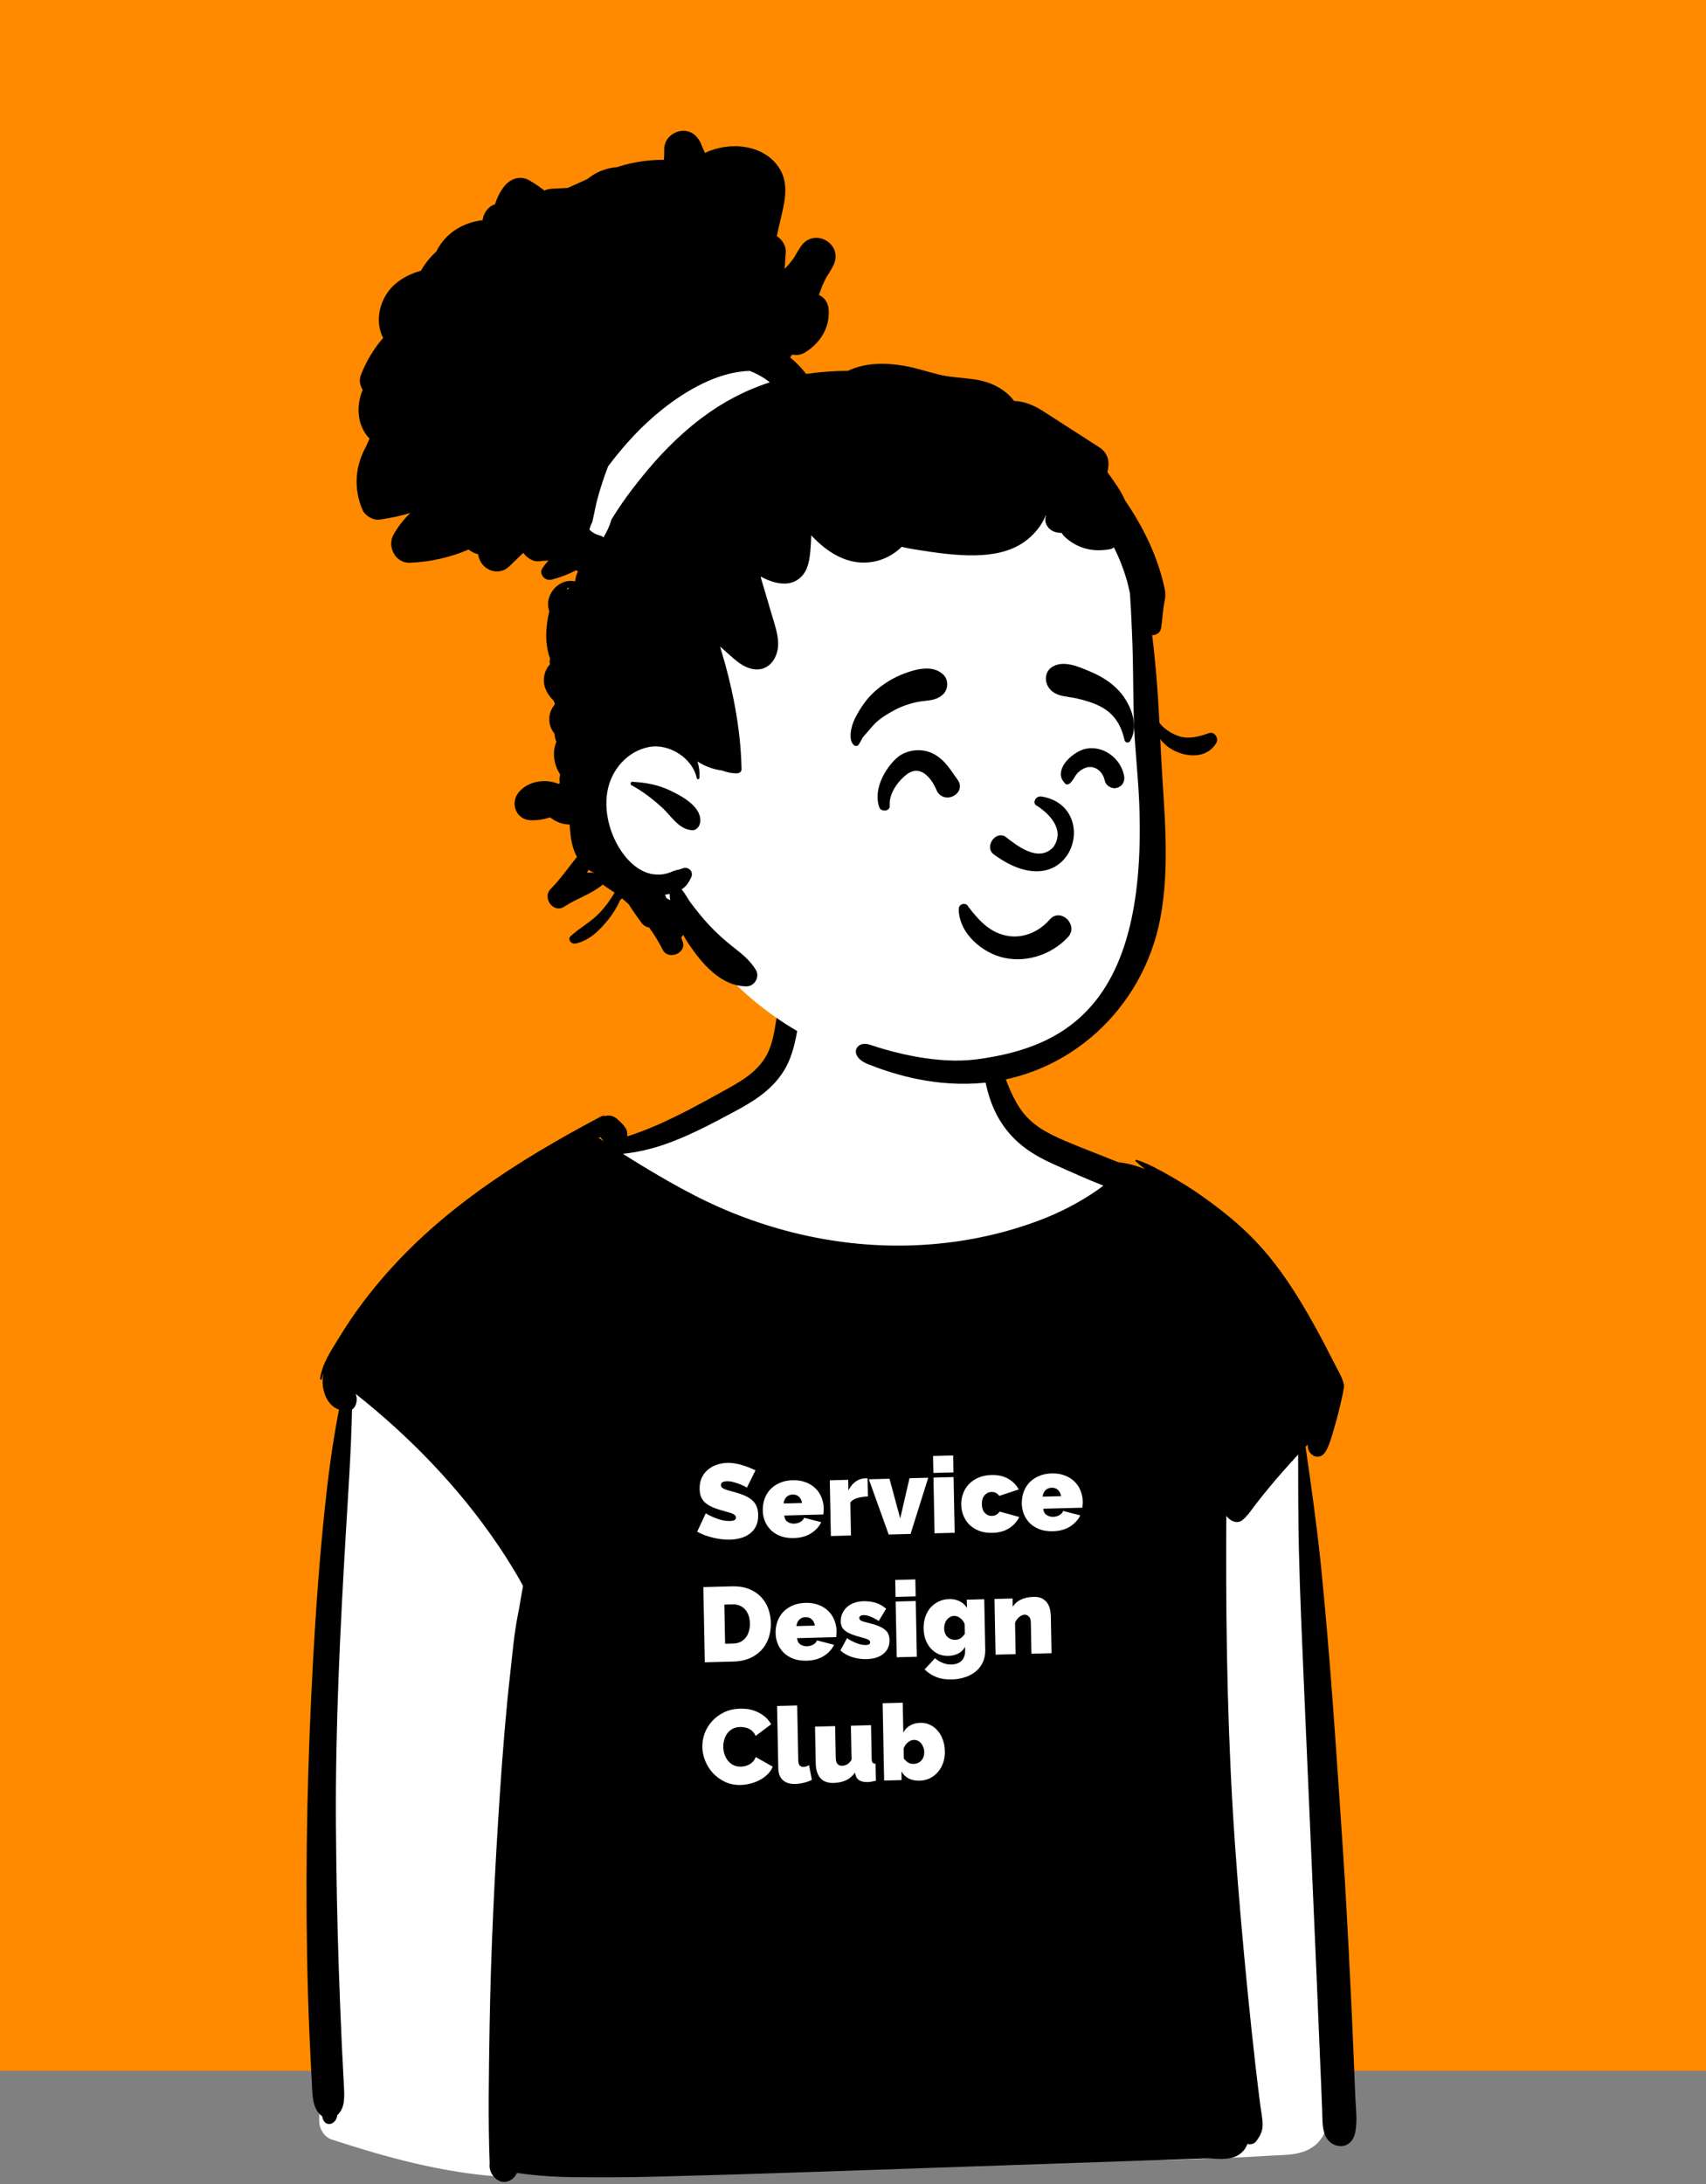 <svg width="361" height="462" viewBox="0 0 361 462" fill="none" xmlns="http://www.w3.org/2000/svg">
<rect x="0" y="0" width="361" height="462" fill="#808080" stroke="none"/>
<rect x="-6.141" width="371" height="438" fill="#FF8A00"/>
<path fill-rule="evenodd" clip-rule="evenodd" d="M174.339 194.162C178.354 192.871 182.969 193.021 187.088 193.351C191.271 193.687 195.76 194.262 199.685 196.075C203.097 197.652 205.975 200.303 207.728 204.102C209.17 207.225 209.846 210.65 210.269 214.129C210.443 215.553 210.588 216.98 210.726 218.408L211.009 221.38C211.12 222.517 211.217 223.369 211.412 224.636C211.951 228.143 212.701 231.073 214.376 233.624C218.431 239.801 225.054 241.868 231.076 244.504C234.93 246.191 237.982 249.226 238.828 254.102C239.645 258.806 270.703 298.271 273.752 301.598L273.836 301.688C276.201 304.161 275.923 308.809 276.254 312.202C276.608 315.841 276.946 319.482 277.267 323.124C277.917 330.524 278.497 337.932 279.006 345.347C280.995 374.344 281.897 403.442 281.706 432.53L281.694 434.176C281.664 437.868 281.688 441.576 281.545 445.264C281.408 448.808 280.484 452.356 277.656 454.207C275.035 455.923 271.722 455.772 268.793 455.943L268.618 455.953C265.475 456.153 262.332 456.317 259.187 456.452C246.405 457.001 233.611 457.061 220.822 456.992C195.449 456.857 170.052 456.209 144.703 457.859C138.242 458.279 117.642 455.724 111.201 456.452C105.045 457.148 110.327 460.654 106.524 460.423C94.016 459.663 82.152 456.422 70.168 452.519C68.671 452.032 67.526 450.345 67.545 448.521C67.768 428.493 68.255 408.47 69.016 388.459C69.693 370.634 70.587 352.821 71.695 335.025C72.176 327.289 72.699 319.557 73.261 311.829L73.505 308.518C73.823 304.247 74.006 299.898 74.729 295.686C75.445 291.521 77.068 287.909 79.421 284.681C81.533 281.786 105.443 259.119 111.201 254.828C116.713 250.72 122.501 247.255 128.159 243.447C130.513 241.864 132.774 242.434 134.786 240.489C135.846 239.465 151.23 232.559 155.381 230.28L155.503 230.212C158.68 228.443 161.603 226.524 163.798 223.464C164.534 222.438 165.977 215.975 165.98 213.91C165.985 210.221 165.744 206.335 166.703 202.762C167.849 198.489 170.611 195.36 174.339 194.162Z" fill="white"/>
<path fill-rule="evenodd" clip-rule="evenodd" d="M263.726 320.533C263.669 320.598 263.61 320.665 263.553 320.734C263.619 320.626 263.675 320.515 263.726 320.404V320.533ZM126.69 240.666C126.804 240.607 126.914 240.548 127.025 240.489C127.081 240.583 127.15 240.67 127.222 240.756C127.401 240.968 127.577 241.197 127.763 241.405C127.404 241.162 127.046 240.916 126.69 240.666ZM286.469 435.611C286.263 430.557 286.033 425.503 285.788 420.449C285.304 410.57 284.805 400.691 284.139 390.825C282.786 370.834 281.525 350.85 279.497 330.932C278.645 322.582 277.456 314.296 276.264 306.005C276.417 305.845 276.572 305.686 276.724 305.53C276.56 307.798 279.213 309.235 280.527 306.973C280.626 306.803 280.721 306.633 280.817 306.456C281.955 304.319 284.578 293.836 284.396 292.948C284.067 291.349 283.153 289.927 282.439 288.519C281.815 287.287 281.184 286.056 280.545 284.835C279.27 282.389 277.955 279.968 276.578 277.599C273.725 272.694 270.606 267.983 266.931 263.866C263.128 259.599 258.764 256.092 254.256 252.911C252.09 251.385 249.855 250.001 247.579 248.71C245.332 247.441 242.874 246.036 240.454 245.314C240.316 245.273 240.176 245.495 240.302 245.613C240.944 246.203 241.616 246.757 242.3 247.291C240.448 246.546 238.539 246.008 236.615 245.817C232.89 244.298 229.12 242.907 225.412 241.322C221.768 239.761 218.177 238.006 215.754 234.308C213.684 231.148 212.375 227.28 211.368 223.513C210.263 219.361 209.824 215.045 208.802 210.886C208.721 210.55 208.246 210.511 208.184 210.886C207.455 215.25 207.488 220.155 207.903 224.56C208.339 229.181 209.459 233.715 211.897 237.472C214.729 241.839 218.571 244.27 222.894 246.209C226.38 247.777 229.911 249.373 233.481 250.774C233.015 251.128 232.543 251.482 232.056 251.818C230.12 253.154 228.107 254.34 226.049 255.405C222.29 257.351 218.332 258.808 214.35 259.991C206.938 262.183 199.338 263.297 191.696 263.443C176.407 263.738 160.947 260.019 146.962 252.838C143.025 250.816 139.18 248.592 135.374 246.258C134.185 245.529 132.99 244.794 131.801 244.038C131.9 244.031 132.001 244.021 132.1 244.01C134.756 243.719 137.379 243.126 139.948 242.286C145.209 240.562 150.252 237.874 155.205 235.227C159.405 232.983 163.731 230.426 166.297 225.75C167.668 223.249 168.299 220.315 168.809 217.442C169.38 214.244 170.052 211.032 170.468 207.803C170.614 206.672 170.396 205.142 169.35 204.608C168.932 204.396 168.588 204.222 168.119 204.222C167.083 204.222 166.019 205.097 165.771 206.297C165.159 209.291 164.788 212.368 164.307 215.392C163.892 218.008 163.513 220.738 162.297 223.037C160.173 227.065 156.008 229.125 152.489 231.085C148.029 233.569 143.566 235.99 138.932 238.006C136.892 238.893 134.816 239.699 132.709 240.357C132.793 239.757 132.721 239.126 132.417 238.651C131.909 237.867 131.332 237.346 130.678 236.747C129.967 236.094 129.011 235.754 128.172 236.042C128.172 236.045 128.169 236.042 128.169 236.042C127.828 235.956 127.452 235.99 127.063 236.195C125.862 236.833 124.664 237.478 123.466 238.134C106.232 247.548 89.487 258.607 76.806 275.448C74.978 277.876 73.266 280.43 71.661 283.062C70.102 285.619 68.172 288.394 67.742 291.564C67.706 291.828 68.038 291.95 68.094 291.679C68.196 291.19 68.333 290.711 68.504 290.246C68.148 291.689 68.169 293.223 68.671 294.731C69.266 296.507 70.356 297.684 71.733 298.152C70.35 305.19 69.421 312.322 68.674 319.533C67.602 329.923 66.84 340.336 66.266 350.777C65.119 371.615 64.608 392.556 64.978 413.432C65.083 419.332 65.256 425.233 65.519 431.13C65.651 434.078 65.794 437.023 65.958 439.971C66.12 442.872 65.988 446.066 68.166 447.596C68.193 447.711 68.223 447.821 68.25 447.936C68.778 450.076 71.136 449.39 71.357 447.447C71.36 447.426 71.363 447.402 71.366 447.381C73.146 445.803 72.877 443.173 72.746 440.651C72.605 437.929 72.456 435.209 72.331 432.489C72.092 427.272 71.888 422.055 71.706 416.834C71.351 406.511 71.151 396.174 71.085 385.844C70.953 365.18 71.981 344.547 73.2 323.943C73.711 315.322 74.308 306.74 74.49 298.124C75.444 297.548 75.736 295.911 75.258 294.808C86.545 303.75 97.019 314.441 105.428 326.867C106.832 328.941 108.174 331.078 109.458 333.253C109.877 333.96 110.274 334.696 110.674 335.431C110.286 337.481 109.984 339.566 109.59 341.533C108.777 345.595 108.434 349.809 107.968 353.938C107.021 362.322 106.354 370.782 105.79 379.211C104.678 395.858 103.854 412.502 103.594 429.197C103.451 438.639 103.259 448.14 103.618 457.579C103.352 459.425 104.783 461.229 106.28 461.461C107.591 461.665 108.816 460.875 109.39 459.601C113.476 460.191 117.671 460.462 121.731 460.496C127.201 460.542 132.671 460.535 138.141 460.399C149.084 460.122 160.023 459.796 170.963 459.418C192.843 458.669 214.723 457.916 236.606 457.163C242.674 456.955 248.741 456.747 254.808 456.539C257.545 456.445 260.957 457.361 263.114 454.908C263.484 454.485 263.771 453.989 263.974 453.458C264.619 453.645 265.411 453.462 265.835 452.882C266.627 451.797 267.209 450.791 267.179 449.285C267.153 447.877 266.818 446.392 266.645 444.998C266.316 442.379 265.999 439.76 265.698 437.137C265.103 431.955 264.548 426.766 264.037 421.573C262.991 410.955 262.041 400.312 261.3 389.659C259.83 368.593 259.415 347.416 259.466 326.284C259.472 324.394 259.481 322.503 259.49 320.612C259.559 320.713 259.633 320.806 259.714 320.887C259.78 320.952 259.845 321.018 259.911 321.088C260.676 321.868 261.948 322.271 262.866 321.532C263.992 320.685 264.769 319.415 265.647 318.268C266.57 317.064 267.52 315.891 268.479 314.726C270.337 312.471 272.258 310.31 274.218 308.173C274.376 308.003 274.534 307.83 274.693 307.663C274.705 314.389 274.699 321.112 274.854 327.835C275.087 337.821 275.553 347.798 275.98 357.771C276.829 377.518 277.707 397.26 278.553 417.004C278.789 422.516 279.013 428.032 279.249 433.544C279.368 436.301 279.485 439.059 279.598 441.817C279.658 443.308 279.718 444.804 279.777 446.295C279.843 447.898 279.756 449.611 280.223 451.134C281.283 454.617 285.866 455.109 286.747 451.134C287.3 448.64 286.876 445.754 286.777 443.194C286.675 440.669 286.574 438.14 286.469 435.611Z" fill="black"/>
<path fill-rule="evenodd" clip-rule="evenodd" d="M241.638 141.252C240.844 131.004 242.074 120.263 238.115 110.522C231.211 94.361 211.851 88.972 196.843 82.819C190.83 81.046 170.598 80.798 163.557 78.452C147.624 73.141 143.817 66.814 131.156 76.925C129.019 78.653 127.682 80.53 126.706 83.095L126.746 83.106C126.468 84.175 126.766 85.242 127.394 86.057C121.904 91.656 119.607 100.051 122.424 107.505C131.616 126.901 131.183 137.389 128.222 158.241C124.354 177.708 133.192 184.819 147.828 195.411C147.232 196.564 147.109 198.096 147.886 199.113C164.81 222.846 196.722 234.178 224.064 222.132C235.162 217.202 240.117 205.408 242.945 194.766C246.239 182.849 247.251 170.293 244.569 158.154C243.488 152.54 242.079 146.967 241.638 141.252Z" fill="white"/>
<path fill-rule="evenodd" clip-rule="evenodd" d="M144.016 27.712C146.071 27.405 147.622 28.677 148.36 30.469L148.399 30.566C148.636 31.176 148.9 31.769 149.184 32.352C154.325 29.836 161.66 30.483 164.914 35.579C167.235 39.219 165.819 43.539 164.944 47.399L164.369 49.943C165.48 50.648 166.317 51.911 166.278 53.218L166.273 53.319L166.04 56.866C166.781 56.116 167.459 55.299 168.064 54.429C168.481 53.666 168.932 52.916 169.417 52.189C172.266 47.913 178.663 51.629 176.311 56.209C175.86 57.093 175.352 57.929 174.808 58.736C174.193 59.926 173.689 61.149 173.302 62.406C174.414 62.889 175.269 63.962 175.359 65.582C175.57 69.366 173.579 72.522 170.412 74.506C169.48 75.089 168.518 75.203 167.646 74.986C167.493 75.192 167.339 75.399 167.192 75.609C168.455 76.632 169.594 77.799 170.572 79.093C173.519 78.653 176.482 78.446 179.444 78.439C183.065 76.669 187.401 76.706 191.293 77.369C193.798 77.796 196.203 78.626 198.668 79.222C201.267 79.849 203.906 79.873 206.535 80.299C209.849 80.836 212.755 82.362 214.582 84.799C216.589 84.859 218.701 85.679 220.451 86.793C224.526 89.386 228.578 92.016 232.643 94.626C234.204 95.628 234.787 97.228 234.5 99.012L234.481 99.126L234.344 99.866L234.665 100.321C235.909 102.074 237.263 103.911 238.068 105.846C239.558 107.989 240.904 110.236 242.097 112.553C243.703 115.666 245.029 118.966 245.928 122.353C246.152 123.209 246.376 124.073 246.523 124.946C246.733 126.179 246.409 127.136 246.232 128.319C246.012 129.819 245.931 131.339 245.698 132.843C245.541 133.839 244.692 134.329 243.804 134.356C244.138 136.893 244.378 139.446 244.609 141.979C244.933 145.599 245.153 149.229 245.343 152.859C246.326 154.283 248.333 155.409 249.783 155.799C251.79 156.336 253.895 155.753 255.792 155.069C256.985 154.639 257.963 156.136 257.382 157.136C255.555 160.276 251.647 160.263 248.687 158.873C247.435 158.286 246.336 157.436 245.521 156.329C245.571 157.383 245.624 158.436 245.678 159.493L245.727 160.45C246.329 171.627 247.628 183.189 245.524 194.256C241.88 213.426 225.982 228.022 206.562 229.156C196.371 229.751 187.884 226.747 183.664 225.071C179.444 223.396 181.085 219.979 184.014 220.956C189.061 222.638 198.332 225.145 206.628 224.063C226.183 221.512 242.765 211.759 241.061 169.753C240.82 163.796 240.076 157.836 239.915 151.879C239.762 146.056 239.818 140.229 239.561 134.409L239.476 132.423C239.375 130.103 239.268 127.772 239.094 125.449C238.883 124.549 238.71 123.636 238.452 122.753C237.754 120.349 236.842 118.013 235.71 115.783C235.459 115.973 235.179 116.109 234.875 116.163C232.567 116.576 230.402 116.459 228.241 115.499C227.232 115.056 226.343 114.466 225.515 113.736C225.121 113.393 224.857 113.059 224.65 112.713C223.604 112.729 222.559 112.416 221.904 111.666C221.157 110.811 221.033 109.928 221.326 109.111L221.356 109.029L221.283 109.003C220.401 111.279 218.644 113.283 216.716 114.636C213.67 116.783 209.859 117.403 206.204 117.459C202.169 117.519 197.913 116.899 193.932 116.266C192.879 116.099 191.834 115.909 190.808 115.653C190.768 115.693 190.728 115.739 190.685 115.779C187.268 119.043 182.461 119.883 178.125 118.019C175.62 116.943 173.519 115.209 171.661 113.223C171.635 114.263 171.581 115.303 171.491 116.333L171.454 116.742C171.269 118.66 170.913 120.695 169.46 122.079C167.112 124.323 163.705 123.423 160.996 121.963C160.999 122.033 160.999 122.106 160.999 122.179C161.73 124.659 162.465 127.143 163.2 129.626L163.358 130.155C163.893 131.918 164.479 133.684 164.64 135.529C164.947 139.056 162.596 142.539 158.667 141.356C156.607 140.737 154.956 139.009 153.372 137.624L152.374 136.763C154.956 145.186 156.747 153.909 156.914 162.699C156.924 163.176 156.513 163.536 156.058 163.553C154.996 163.596 153.854 163.386 152.785 162.963C152.725 162.959 152.665 162.956 152.601 162.946C150.777 162.683 149.084 162.026 147.591 161.056C147.935 162.146 148.088 163.316 147.998 164.539C147.975 164.836 147.51 164.939 147.444 164.613C146.582 160.383 141.621 157.186 137.346 157.996C132.756 158.866 129.375 162.806 128.547 167.289C127.659 172.106 129.359 177.676 132.509 181.393C133.958 183.106 135.866 184.536 138.131 184.896C139.166 185.059 140.242 185.003 141.247 184.709C141.675 184.583 142.076 184.406 142.483 184.239C143.078 183.999 143.773 183.963 144.334 183.709C145.606 183.139 146.886 184.309 146.241 185.613C145.68 186.749 145.175 187.516 144.244 188.103C144.998 189.023 145.683 190.303 145.937 190.646C147.233 192.393 148.549 194.043 150.026 195.639C151.529 197.259 153.169 198.739 154.903 200.109L155.631 200.684C157.301 202.005 158.755 203.23 159.933 205.126C160.862 206.623 159.659 208.653 157.919 208.629C152.474 208.553 148.516 203.779 145.697 199.609C145.296 199.013 144.918 198.383 144.568 197.736C144.441 197.939 144.3 198.129 144.143 198.303L144.454 199.136C145.376 201.589 141.404 203.193 140.252 200.903C139.413 199.243 138.441 197.663 137.359 196.169C136.721 196.079 136.096 195.693 135.749 195.193C134.87 193.923 133.885 192.639 133.053 191.286C132.592 190.849 132.118 190.429 131.634 190.019C131.493 190.143 131.35 190.266 131.213 190.396C130.605 191.779 129.853 193.043 128.921 194.233L128.721 194.486C126.936 196.732 124.61 199.03 121.733 199.579C120.854 199.746 120.009 198.656 120.787 197.959C122.802 196.153 125.183 194.923 127.041 192.906C127.956 191.912 128.796 190.818 129.518 189.671L129.683 189.406C129.803 189.209 129.927 189.013 130.054 188.813C129.215 188.243 128.377 187.669 127.538 187.096C125.23 189.064 122.224 189.964 119.672 191.594L119.418 191.759C117.11 193.299 114.678 189.893 116.528 188.023C118.568 185.969 120.271 183.52 122.078 181.237C121.229 179.675 120.826 177.828 120.676 175.962C120.616 175.433 120.57 174.905 120.523 174.376C119.227 174.396 117.925 173.953 116.822 173.189L116.405 172.893C115.065 173.319 113.659 173.526 112.313 173.489C109.146 173.396 107.85 169.786 109.831 167.503C111.852 165.169 115.389 164.659 118.192 165.793C118.282 165.746 118.376 165.696 118.466 165.646C118.332 165.033 118.362 164.476 118.514 163.988L118.47 163.69C117.854 162.746 117.448 161.669 117.295 160.53C117.173 159.629 117.198 158.735 117.407 157.845C117.476 157.548 117.621 157.241 117.732 156.932C117.504 156.358 117.37 155.765 117.328 155.168C117.265 155.093 117.201 155.015 117.141 154.931C115.75 152.983 116.031 150.635 117.355 149.058C117.361 148.958 117.37 148.858 117.384 148.758C117.306 148.584 117.235 148.408 117.17 148.231C115.877 146.929 114.928 145.363 115.105 143.422C115.209 142.28 115.679 141.252 116.391 140.483C116.265 140.111 116.253 139.679 116.406 139.319C115.27 136.303 115.413 132.672 116.231 129.299C116.051 128.786 115.957 128.229 115.977 127.639C116.071 125.136 118.242 122.836 120.814 122.866C121.124 122.869 121.414 122.909 121.692 122.968L121.696 122.908C121.795 122.157 122.002 121.463 122.304 120.84C122.155 120.786 122.018 120.709 121.897 120.607C120.249 121.484 118.505 122.155 116.676 122.612C115.332 122.948 113.955 121.423 114.79 120.163C115.178 119.579 115.606 119.054 116.067 118.575C115.412 118.579 114.746 118.623 114.073 118.709C112.864 118.866 111.514 118.043 110.729 116.929C109.754 117.876 108.775 118.819 107.797 119.763C105.318 122.159 101.574 120.396 101.183 117.236C100.444 117.039 99.756 116.706 99.152 116.229C95.243 117.923 91.038 118.853 86.739 119.029C83.652 119.156 81.849 115.569 83.292 113.036C84.26 111.336 85.463 109.809 86.849 108.483C84.698 109.139 82.477 109.613 80.208 109.916C78.983 110.079 77.249 109.066 76.758 107.943C74.88 103.623 75.041 99.119 77.202 94.916C77.286 94.749 77.379 94.589 77.469 94.429C77.693 93.873 77.937 93.323 78.201 92.782C75.542 90.016 75.311 85.903 76.745 82.459C76.17 81.529 75.95 80.409 76.34 79.396C77.453 76.479 79.056 73.786 81.08 71.472C80.886 71.099 80.716 70.703 80.573 70.276C79.433 66.826 80.753 62.663 83.415 60.259C85.089 58.746 87.013 57.839 89.067 57.259C89.932 55.733 91.045 54.356 92.341 53.196C92.391 53.086 92.441 52.976 92.498 52.866C94.515 49.072 98.19 47.039 102.128 46.569C102.282 45.086 103.284 43.669 104.74 43.209C105.141 41.926 105.739 40.699 106.561 39.586C107.853 37.833 110.001 37.006 112.026 38.156C113.135 38.786 114.197 39.509 115.192 40.309C115.639 40.1 116.146 39.965 116.718 39.921L116.862 39.913L120.156 39.746C121.536 39.136 122.912 38.496 124.291 37.873C125.12 37.189 126.045 36.619 127.054 36.196C128.196 35.719 129.365 35.449 130.538 35.359C131.49 35.049 132.449 34.776 133.424 34.562C135.716 34.062 138.114 33.782 140.492 33.806C140.541 33.192 140.565 32.57 140.56 31.941L140.556 31.626C140.502 29.609 142.116 27.999 144.016 27.712ZM141.706 189.063C141.379 189.133 141.048 189.189 140.718 189.229C140.818 189.476 140.918 189.723 141.015 189.969C141.282 190.119 141.553 190.262 141.823 190.396C141.743 189.943 141.696 189.486 141.706 189.063ZM124.544 183.973L124.322 184.382C124.286 184.448 124.25 184.514 124.216 184.579C124.687 184.542 125.161 184.552 125.629 184.606L125.627 184.556C125.567 184.536 125.507 184.517 125.449 184.489C125.127 184.334 124.827 184.161 124.544 183.973ZM133.82 165.356C136.776 165.528 139.28 165.98 141.967 167.27L142.198 167.383C144.573 168.559 148.501 170.732 148.171 173.849C148.077 174.736 147.433 175.669 146.417 175.599C143.635 175.409 142.045 172.609 140.161 170.863C138.26 169.103 135.925 167.293 133.623 166.083C133.298 165.912 133.426 165.373 133.78 165.356L133.82 165.356ZM120.421 124.292C119.711 124.316 119.949 125.004 120.314 124.429C120.344 124.383 120.38 124.336 120.421 124.292ZM158.645 78.452C151.939 78.628 145.189 82.579 140.164 86.574C135.793 90.049 132.019 94.182 128.677 98.637C127.817 100.856 127.079 103.121 126.455 105.402C126.045 106.909 125.787 108.432 125.443 109.952L125.336 110.418C125.066 110.922 124.865 111.465 124.719 112.025C125.328 112.634 126.118 113.071 126.988 113.278C127.268 113.344 127.501 113.489 127.685 113.68C128.385 112.514 128.997 111.283 129.353 109.979L129.366 109.918C130.712 107.719 132.174 105.587 133.741 103.529C138.063 97.846 142.823 92.666 148.545 88.356C152.885 85.089 157.735 82.529 162.892 80.866C161.63 79.85 160.196 79.046 158.645 78.452Z" fill="black"/>
<path fill-rule="evenodd" clip-rule="evenodd" d="M219.268 202.326C216.796 203.04 214.142 203.104 211.622 202.367C209.336 201.698 206.988 200.227 205.306 198.28C203.811 196.551 202.843 194.449 202.881 192.206C202.886 191.949 202.978 191.736 203.119 191.57C203.271 191.391 203.484 191.268 203.712 191.215C203.946 191.16 204.194 191.18 204.405 191.275C204.596 191.361 204.759 191.508 204.861 191.723C205.12 192.061 205.377 192.395 205.636 192.719C207.715 195.277 209.728 197.189 212.854 197.874C214.551 198.247 216.245 198.082 217.799 197.514C219.463 196.906 220.967 195.838 222.145 194.47C222.678 193.852 223.307 193.6 223.922 193.596C224.618 193.591 225.307 193.914 225.826 194.429C226.336 194.936 226.678 195.625 226.709 196.346C226.736 196.978 226.529 197.639 225.978 198.228C224.164 200.17 221.812 201.592 219.268 202.326ZM219.193 170.287C221.728 171.822 225.59 175.402 222.863 179.208C219.654 182.564 215.033 178.716 212.756 176.976C210.644 175.627 208.272 179.096 210.231 180.671C226.685 192.81 233.363 170.688 220.475 168.482C219.056 168.238 218.529 169.812 219.193 170.287ZM195.484 163.531C194.669 163.012 193.711 162.834 192.649 163.315C191.819 163.691 190.363 164.945 189.35 166.593C188.657 167.721 188.166 169.044 188.268 170.422C188.292 170.742 188.173 170.978 187.986 171.152C187.838 171.29 187.625 171.391 187.374 171.423C187.161 171.45 186.923 171.425 186.729 171.365C186.36 171.25 186.165 171.012 186.092 170.818C185.383 168.941 185.688 166.846 186.483 164.956C187.556 162.406 189.504 160.269 190.781 159.581C192.965 158.402 195.542 158.347 197.729 159.548C199.591 160.571 200.755 162.221 201.913 163.904C202.159 164.261 202.403 164.616 202.656 164.965C203.162 165.664 203.212 166.357 203.016 166.951C202.799 167.61 202.246 168.165 201.554 168.456C200.914 168.725 200.171 168.763 199.514 168.487C198.959 168.253 198.45 167.799 198.127 167.027C197.585 165.727 196.68 164.294 195.484 163.531ZM236.856 166.423C236.298 166.712 235.861 166.8 235.242 166.615C234.9 166.512 234.562 166.316 234.297 166.052C234.035 165.791 233.845 165.465 233.772 165.105C233.591 164.214 233.102 163.381 232.405 162.837C231.81 162.373 231.058 162.127 230.224 162.265C229.325 162.415 228.467 162.99 227.877 163.668C227.68 163.895 227.525 164.152 227.37 164.408C227.079 164.887 226.796 165.332 226.395 165.683C226.243 165.817 226.014 165.909 225.792 165.909C225.702 165.909 225.61 165.895 225.523 165.868C224.627 164.972 224.455 164.293 224.484 163.619C224.514 162.912 224.794 162.197 225.246 161.529C226.305 159.963 228.318 158.679 229.676 158.388C231.535 157.99 233.382 158.468 234.863 159.503C236.386 160.568 237.515 162.221 237.867 164.085C237.952 164.534 237.916 165.018 237.744 165.438C237.577 165.848 237.285 166.2 236.856 166.423ZM199.584 146.835C198.468 147.919 197.147 148.087 195.811 148.236C195.068 148.32 194.476 148.387 193.892 148.518C192.289 148.879 190.704 149.422 189.259 150.204C187.747 151.022 186.101 152.008 184.916 153.271C184.634 153.572 184.368 153.888 184.102 154.204C183.86 154.492 183.626 154.769 183.38 155.037C183.097 155.344 182.829 155.667 182.562 155.988C182.397 156.259 182.364 156.326 182.331 156.395C182.281 156.499 182.222 156.616 182.156 156.741C182.065 156.913 181.958 157.101 181.846 157.271C181.661 157.582 181.561 157.668 181.475 157.706C181.332 157.769 181.196 157.801 181.065 157.784C180.941 157.768 180.825 157.709 180.71 157.612C180.137 157.13 179.968 156.338 179.986 155.498C180.012 154.222 180.484 152.81 180.919 151.942C181.931 149.926 183.334 147.829 185.021 146.324C186.946 144.606 189.053 143.305 191.472 142.409C192.975 141.852 194.716 141.34 196.354 141.405C197.533 141.451 198.659 141.8 199.588 142.673C200.159 143.208 200.433 143.97 200.433 144.731C200.433 145.507 200.148 146.287 199.584 146.835ZM239.126 156.757C239.055 156.873 238.957 156.953 238.848 157.001C238.733 157.052 238.605 157.066 238.482 157.045C238.36 157.025 238.244 156.97 238.152 156.885C238.064 156.804 237.996 156.697 237.966 156.566C237.225 153.323 235.787 150.91 232.716 149.354C231.205 148.589 229.468 148.103 227.824 147.715C227.346 147.602 226.841 147.529 226.333 147.455C224.739 147.223 223.134 146.958 222.095 145.674C221.469 144.901 221.207 143.912 221.355 143.008C221.495 142.156 221.994 141.376 222.902 140.908C225.162 139.743 227.97 140.886 230.252 141.859C230.421 141.931 230.587 142.002 230.75 142.071C232.981 143.009 235.017 144.248 236.69 146.02C238.017 147.426 239.247 149.504 239.742 151.642C240.155 153.42 240.058 155.236 239.126 156.757Z" fill="black"/>
<path d="M158.057 314.637C157.604 314.38 157.137 314.153 156.655 313.956C156.248 313.788 155.789 313.635 155.279 313.499C154.783 313.348 154.296 313.279 153.818 313.291C153.43 313.301 153.118 313.369 152.881 313.495C152.659 313.62 152.551 313.825 152.557 314.109C152.561 314.318 152.631 314.488 152.768 314.619C152.905 314.75 153.102 314.871 153.358 314.984C153.614 315.082 153.922 315.179 154.283 315.274C154.658 315.369 155.079 315.484 155.544 315.622C156.28 315.826 156.942 316.056 157.53 316.309C158.132 316.562 158.646 316.87 159.072 317.232C159.497 317.58 159.826 318.012 160.061 318.529C160.295 319.046 160.419 319.677 160.434 320.424C160.452 321.38 160.289 322.191 159.943 322.858C159.612 323.509 159.159 324.036 158.585 324.44C158.025 324.843 157.381 325.144 156.653 325.342C155.939 325.525 155.216 325.627 154.485 325.646C153.902 325.661 153.304 325.632 152.69 325.559C152.076 325.485 151.462 325.374 150.846 325.226C150.246 325.077 149.659 324.898 149.088 324.689C148.531 324.48 148.011 324.24 147.527 323.968L149.334 320.088C149.863 320.403 150.414 320.68 150.986 320.919C151.468 321.13 152.01 321.318 152.611 321.481C153.226 321.645 153.848 321.718 154.475 321.701C154.953 321.689 155.28 321.62 155.457 321.496C155.649 321.357 155.742 321.182 155.738 320.973C155.734 320.749 155.633 320.565 155.436 320.421C155.254 320.261 154.997 320.126 154.666 320.015C154.335 319.904 153.952 319.795 153.517 319.687C153.097 319.578 152.646 319.448 152.165 319.297C151.458 319.076 150.849 318.838 150.336 318.583C149.822 318.312 149.398 318.01 149.063 317.675C148.728 317.325 148.473 316.928 148.3 316.484C148.142 316.04 148.058 315.527 148.046 314.945C148.029 314.063 148.171 313.283 148.471 312.602C148.787 311.922 149.216 311.35 149.76 310.888C150.304 310.425 150.924 310.072 151.622 309.83C152.334 309.572 153.086 309.433 153.877 309.412C154.459 309.397 155.028 309.442 155.583 309.547C156.137 309.637 156.67 309.765 157.181 309.93C157.707 310.081 158.196 310.255 158.648 310.452C159.1 310.635 159.507 310.811 159.869 310.981L158.057 314.637ZM167.973 325.314C166.943 325.341 166.021 325.208 165.209 324.916C164.396 324.608 163.708 324.186 163.145 323.648C162.597 323.109 162.174 322.485 161.876 321.776C161.578 321.066 161.422 320.316 161.406 319.524C161.39 318.673 161.508 317.863 161.762 317.094C162.031 316.325 162.429 315.65 162.955 315.068C163.497 314.486 164.16 314.021 164.945 313.671C165.745 313.307 166.675 313.11 167.735 313.082C168.78 313.055 169.709 313.202 170.522 313.525C171.335 313.832 172.016 314.263 172.564 314.816C173.128 315.354 173.551 315.993 173.834 316.733C174.132 317.457 174.289 318.222 174.305 319.029C174.309 319.253 174.299 319.485 174.273 319.724C174.263 319.949 174.244 320.151 174.218 320.331L165.953 320.548C166.01 321.174 166.25 321.624 166.674 321.896C167.097 322.154 167.555 322.277 168.048 322.264C168.511 322.252 168.942 322.136 169.341 321.916C169.755 321.696 170.026 321.397 170.153 321.021L173.779 321.956C173.32 322.91 172.595 323.698 171.607 324.322C170.633 324.945 169.422 325.276 167.973 325.314ZM169.711 317.894C169.625 317.329 169.408 316.886 169.058 316.567C168.708 316.247 168.264 316.094 167.727 316.108C167.189 316.123 166.752 316.298 166.415 316.636C166.078 316.974 165.877 317.427 165.814 317.997L169.711 317.894ZM183.654 316.519C182.833 316.541 182.088 316.65 181.419 316.847C180.751 317.044 180.257 317.356 179.936 317.783L180.072 324.772L175.817 324.884L175.587 313.1L179.484 312.998L179.528 315.238C179.931 314.436 180.434 313.817 181.038 313.383C181.657 312.933 182.325 312.699 183.041 312.68C183.325 312.673 183.504 312.676 183.579 312.689L183.654 316.519ZM188.047 324.562L183.852 312.883L188.22 312.768L190.49 321.159L192.453 312.657L196.418 312.553L192.683 324.441L188.047 324.562ZM197.756 324.307L197.526 312.524L201.782 312.412L202.011 324.196L197.756 324.307ZM197.507 311.538L197.437 307.954L201.693 307.842L201.763 311.426L197.507 311.538ZM203.4 318.264C203.385 317.458 203.511 316.685 203.781 315.946C204.05 315.192 204.448 314.531 204.975 313.964C205.516 313.382 206.187 312.917 206.987 312.567C207.787 312.202 208.709 312.006 209.754 311.979C211.188 311.941 212.388 312.208 213.355 312.78C214.338 313.352 215.077 314.102 215.573 315.031L211.454 316.394C211.039 315.822 210.489 315.545 209.802 315.563C209.219 315.579 208.731 315.816 208.337 316.274C207.942 316.718 207.752 317.343 207.768 318.15C207.784 318.956 207.998 319.578 208.409 320.015C208.821 320.438 209.318 320.642 209.9 320.626C210.587 320.608 211.127 320.303 211.518 319.71L215.687 320.855C215.227 321.809 214.518 322.597 213.559 323.22C212.615 323.842 211.426 324.172 209.993 324.21C208.947 324.237 208.018 324.097 207.206 323.79C206.393 323.468 205.704 323.038 205.141 322.5C204.593 321.946 204.169 321.307 203.871 320.583C203.573 319.844 203.416 319.071 203.4 318.264ZM222.788 323.874C221.758 323.901 220.836 323.768 220.024 323.476C219.211 323.168 218.523 322.746 217.96 322.208C217.412 321.669 216.989 321.045 216.691 320.336C216.393 319.626 216.237 318.876 216.221 318.084C216.205 317.233 216.323 316.423 216.577 315.654C216.846 314.885 217.244 314.21 217.77 313.628C218.312 313.046 218.975 312.581 219.76 312.231C220.56 311.867 221.49 311.67 222.55 311.642C223.595 311.615 224.524 311.762 225.337 312.085C226.15 312.392 226.831 312.822 227.379 313.376C227.942 313.914 228.366 314.553 228.649 315.292C228.947 316.017 229.104 316.782 229.12 317.589C229.124 317.813 229.114 318.045 229.088 318.284C229.078 318.509 229.059 318.711 229.033 318.891L220.768 319.108C220.825 319.734 221.065 320.184 221.489 320.456C221.912 320.714 222.37 320.837 222.863 320.824C223.326 320.811 223.757 320.696 224.156 320.476C224.57 320.256 224.841 319.957 224.968 319.58L228.594 320.516C228.135 321.47 227.41 322.258 226.422 322.882C225.448 323.505 224.236 323.836 222.788 323.874ZM224.526 316.454C224.44 315.889 224.222 315.446 223.873 315.127C223.523 314.807 223.079 314.654 222.541 314.668C222.004 314.683 221.567 314.858 221.23 315.196C220.893 315.534 220.692 315.987 220.629 316.557L224.526 316.454ZM149.141 351.593L148.831 335.688L154.946 335.527C156.26 335.492 157.422 335.671 158.43 336.063C159.439 336.455 160.286 337 160.972 337.7C161.658 338.399 162.182 339.229 162.544 340.191C162.906 341.138 163.098 342.156 163.119 343.247C163.143 344.456 162.97 345.559 162.601 346.555C162.247 347.535 161.725 348.386 161.037 349.106C160.349 349.812 159.516 350.371 158.538 350.786C157.559 351.185 156.466 351.4 155.256 351.432L149.141 351.593ZM158.684 343.363C158.673 342.751 158.579 342.193 158.405 341.689C158.231 341.186 157.984 340.759 157.663 340.409C157.358 340.058 156.979 339.792 156.527 339.609C156.075 339.412 155.573 339.321 155.02 339.335L153.273 339.381L153.435 347.67L155.182 347.624C155.749 347.609 156.255 347.491 156.699 347.27C157.143 347.049 157.51 346.748 157.802 346.367C158.108 345.986 158.331 345.539 158.47 345.027C158.625 344.515 158.696 343.96 158.684 343.363ZM170.689 351.251C169.659 351.278 168.737 351.145 167.925 350.853C167.112 350.545 166.424 350.123 165.861 349.585C165.312 349.046 164.889 348.422 164.592 347.713C164.294 347.003 164.137 346.253 164.122 345.461C164.105 344.61 164.224 343.8 164.478 343.032C164.747 342.262 165.145 341.587 165.671 341.005C166.213 340.423 166.876 339.958 167.661 339.608C168.46 339.244 169.39 339.047 170.451 339.019C171.496 338.992 172.425 339.139 173.238 339.462C174.051 339.769 174.731 340.2 175.28 340.753C175.843 341.291 176.267 341.93 176.55 342.67C176.848 343.394 177.005 344.159 177.021 344.966C177.025 345.19 177.014 345.422 176.989 345.661C176.979 345.886 176.96 346.088 176.934 346.268L168.669 346.485C168.726 347.111 168.966 347.561 169.39 347.833C169.813 348.091 170.271 348.214 170.764 348.201C171.227 348.189 171.658 348.073 172.057 347.853C172.471 347.633 172.742 347.334 172.869 346.958L176.495 347.893C176.035 348.847 175.311 349.635 174.322 350.259C173.349 350.882 172.137 351.213 170.689 351.251ZM172.427 343.831C172.341 343.266 172.123 342.823 171.773 342.504C171.424 342.184 170.98 342.031 170.442 342.046C169.905 342.06 169.467 342.235 169.13 342.573C168.793 342.911 168.593 343.364 168.529 343.934L172.427 343.831ZM183.397 350.917C182.367 350.944 181.356 350.806 180.364 350.504C179.372 350.186 178.526 349.715 177.826 349.091L179.233 346.499C179.974 346.973 180.683 347.335 181.36 347.586C182.052 347.837 182.682 347.955 183.25 347.94C183.847 347.924 184.142 347.73 184.135 347.356C184.131 347.147 184.008 346.971 183.766 346.828C183.539 346.685 183.088 346.525 182.412 346.348C181.571 346.131 180.865 345.918 180.293 345.709C179.736 345.485 179.275 345.243 178.912 344.983C178.563 344.723 178.311 344.431 178.155 344.107C177.999 343.782 177.917 343.396 177.908 342.948C177.897 342.35 178.005 341.795 178.234 341.28C178.463 340.766 178.783 340.317 179.194 339.933C179.62 339.548 180.122 339.251 180.701 339.042C181.294 338.817 181.941 338.695 182.643 338.677C183.509 338.654 184.333 338.744 185.114 338.948C185.909 339.151 186.71 339.586 187.515 340.252L185.952 342.848C185.211 342.39 184.592 342.07 184.095 341.889C183.598 341.692 183.134 341.6 182.7 341.611C182.447 341.618 182.239 341.676 182.076 341.785C181.914 341.879 181.835 342.03 181.839 342.239C181.843 342.463 181.966 342.647 182.208 342.79C182.45 342.918 182.923 343.062 183.628 343.223C184.484 343.425 185.205 343.645 185.792 343.884C186.38 344.107 186.848 344.364 187.197 344.654C187.561 344.928 187.821 345.25 187.978 345.619C188.134 345.974 188.217 346.39 188.226 346.868C188.238 347.48 188.137 348.028 187.922 348.512C187.707 348.996 187.387 349.415 186.96 349.77C186.549 350.125 186.039 350.399 185.43 350.595C184.836 350.79 184.159 350.897 183.397 350.917ZM189.753 350.526L189.524 338.743L193.78 338.631L194.009 350.414L189.753 350.526ZM189.505 337.757L189.435 334.173L193.691 334.061L193.76 337.645L189.505 337.757ZM200.687 350.239C199.925 350.259 199.221 350.128 198.573 349.846C197.939 349.549 197.394 349.145 196.936 348.634C196.477 348.108 196.114 347.49 195.846 346.78C195.593 346.069 195.459 345.296 195.442 344.459C195.425 343.578 195.544 342.761 195.798 342.007C196.052 341.253 196.413 340.601 196.88 340.051C197.363 339.5 197.937 339.067 198.603 338.751C199.269 338.419 200.005 338.243 200.811 338.222C201.662 338.2 202.412 338.352 203.061 338.678C203.71 338.99 204.227 339.462 204.613 340.094L204.579 338.347L208.274 338.25L208.483 348.958C208.501 349.884 208.346 350.725 208.017 351.481C207.688 352.236 207.215 352.884 206.598 353.423C205.981 353.962 205.235 354.385 204.359 354.692C203.484 355.014 202.509 355.189 201.434 355.217C200.179 355.25 199.086 355.085 198.152 354.721C197.219 354.357 196.387 353.818 195.656 353.105L197.85 350.717C198.291 351.109 198.813 351.431 199.415 351.684C200.033 351.952 200.685 352.077 201.372 352.059C201.76 352.048 202.125 351.987 202.467 351.873C202.823 351.759 203.133 351.579 203.397 351.333C203.662 351.102 203.865 350.798 204.007 350.42C204.164 350.043 204.237 349.593 204.227 349.07L204.212 348.308C203.881 348.944 203.397 349.42 202.761 349.736C202.14 350.051 201.448 350.219 200.687 350.239ZM202.145 346.838C202.578 346.827 202.949 346.72 203.259 346.518C203.583 346.3 203.883 345.986 204.159 345.575L204.118 343.469C203.899 342.937 203.577 342.52 203.153 342.217C202.743 341.914 202.315 341.769 201.867 341.78C201.568 341.788 201.286 341.87 201.02 342.027C200.769 342.168 200.548 342.36 200.359 342.604C200.169 342.833 200.025 343.114 199.927 343.445C199.829 343.761 199.783 344.099 199.79 344.457C199.804 345.189 200.032 345.773 200.474 346.21C200.916 346.647 201.473 346.856 202.145 346.838ZM222.513 349.665L218.258 349.777L218.128 343.146C218.117 342.564 217.974 342.149 217.701 341.902C217.442 341.64 217.14 341.514 216.797 341.523C216.439 341.532 216.061 341.699 215.664 342.023C215.267 342.347 214.976 342.758 214.791 343.256L214.92 349.865L210.665 349.977L210.435 338.193L214.265 338.093L214.299 339.84C214.705 339.187 215.278 338.686 216.018 338.338C216.773 337.974 217.665 337.779 218.696 337.752C219.502 337.731 220.139 337.864 220.608 338.15C221.092 338.421 221.457 338.77 221.704 339.197C221.967 339.624 222.14 340.082 222.224 340.573C222.308 341.064 222.354 341.511 222.362 341.914L222.513 349.665ZM148.617 369.524C148.598 368.553 148.758 367.593 149.098 366.642C149.453 365.692 149.975 364.834 150.662 364.068C151.349 363.303 152.188 362.676 153.18 362.187C154.171 361.698 155.309 361.436 156.593 361.402C158.131 361.362 159.467 361.648 160.599 362.261C161.746 362.858 162.606 363.672 163.179 364.703L159.888 367.166C159.731 366.781 159.523 366.466 159.264 366.218C159.02 365.971 158.748 365.776 158.446 365.635C158.145 365.493 157.829 365.397 157.499 365.346C157.185 365.294 156.878 365.272 156.579 365.28C155.952 365.297 155.409 365.438 154.952 365.704C154.508 365.955 154.141 366.286 153.85 366.697C153.574 367.092 153.366 367.546 153.227 368.058C153.102 368.554 153.045 369.049 153.054 369.542C153.065 370.094 153.157 370.622 153.332 371.126C153.506 371.629 153.753 372.071 154.075 372.451C154.396 372.831 154.783 373.135 155.235 373.362C155.702 373.574 156.22 373.672 156.787 373.657C157.086 373.65 157.391 373.612 157.704 373.544C158.016 373.461 158.312 373.341 158.593 373.184C158.889 373.012 159.146 372.803 159.365 372.559C159.599 372.298 159.78 371.987 159.907 371.625L163.51 373.66C163.283 374.249 162.927 374.781 162.443 375.257C161.974 375.733 161.43 376.135 160.808 376.465C160.202 376.795 159.543 377.052 158.829 377.235C158.13 377.417 157.445 377.518 156.773 377.535C155.594 377.566 154.506 377.363 153.512 376.926C152.532 376.474 151.676 375.869 150.944 375.111C150.227 374.353 149.665 373.486 149.258 372.51C148.85 371.535 148.637 370.539 148.617 369.524ZM164.435 360.838L168.691 360.726L168.918 372.397C168.935 373.293 169.31 373.732 170.042 373.713C170.221 373.708 170.414 373.673 170.622 373.608C170.83 373.542 171.023 373.455 171.2 373.346L171.798 376.468C171.295 376.72 170.724 376.922 170.085 377.073C169.46 377.224 168.864 377.307 168.297 377.322C167.162 377.352 166.283 377.084 165.659 376.517C165.036 375.951 164.713 375.115 164.691 374.01L164.435 360.838ZM176.371 377.11C175.176 377.141 174.258 376.807 173.617 376.107C172.976 375.391 172.642 374.339 172.614 372.95L172.463 365.199L176.719 365.087L176.851 371.875C176.862 372.398 176.981 372.798 177.211 373.076C177.455 373.353 177.779 373.487 178.182 373.476C178.511 373.468 178.845 373.384 179.186 373.226C179.526 373.067 179.863 372.73 180.197 372.213L180.056 365L184.312 364.888L184.45 371.967C184.458 372.37 184.523 372.652 184.646 372.813C184.768 372.96 184.979 373.044 185.278 373.066L185.348 376.65C184.619 376.819 184.024 376.909 183.561 376.921C182.112 376.959 181.265 376.436 181.02 375.352L180.922 374.928C180.384 375.675 179.737 376.222 178.982 376.571C178.227 376.904 177.356 377.084 176.371 377.11ZM194.596 376.631C192.819 376.678 191.537 376.024 190.748 374.67L190.784 376.507L187.088 376.604L186.77 360.251L191.025 360.139L191.149 366.456C191.479 365.805 191.955 365.307 192.576 364.962C193.196 364.602 193.932 364.411 194.783 364.389C195.5 364.37 196.168 364.509 196.786 364.807C197.419 365.104 197.965 365.523 198.424 366.064C198.883 366.59 199.246 367.23 199.515 367.985C199.783 368.725 199.926 369.536 199.943 370.417C199.96 371.298 199.834 372.116 199.565 372.87C199.311 373.609 198.942 374.253 198.46 374.804C197.993 375.354 197.426 375.795 196.76 376.126C196.094 376.442 195.373 376.611 194.596 376.631ZM193.294 373.079C193.996 373.061 194.552 372.822 194.961 372.363C195.386 371.904 195.59 371.301 195.576 370.554C195.569 370.195 195.503 369.861 195.377 369.551C195.266 369.24 195.112 368.967 194.913 368.733C194.729 368.499 194.501 368.318 194.23 368.191C193.974 368.063 193.689 368.004 193.375 368.012C192.927 368.024 192.505 368.199 192.108 368.538C191.711 368.862 191.413 369.289 191.214 369.817L191.255 371.923C191.823 372.714 192.503 373.1 193.294 373.079Z" fill="white"/>
</svg>
